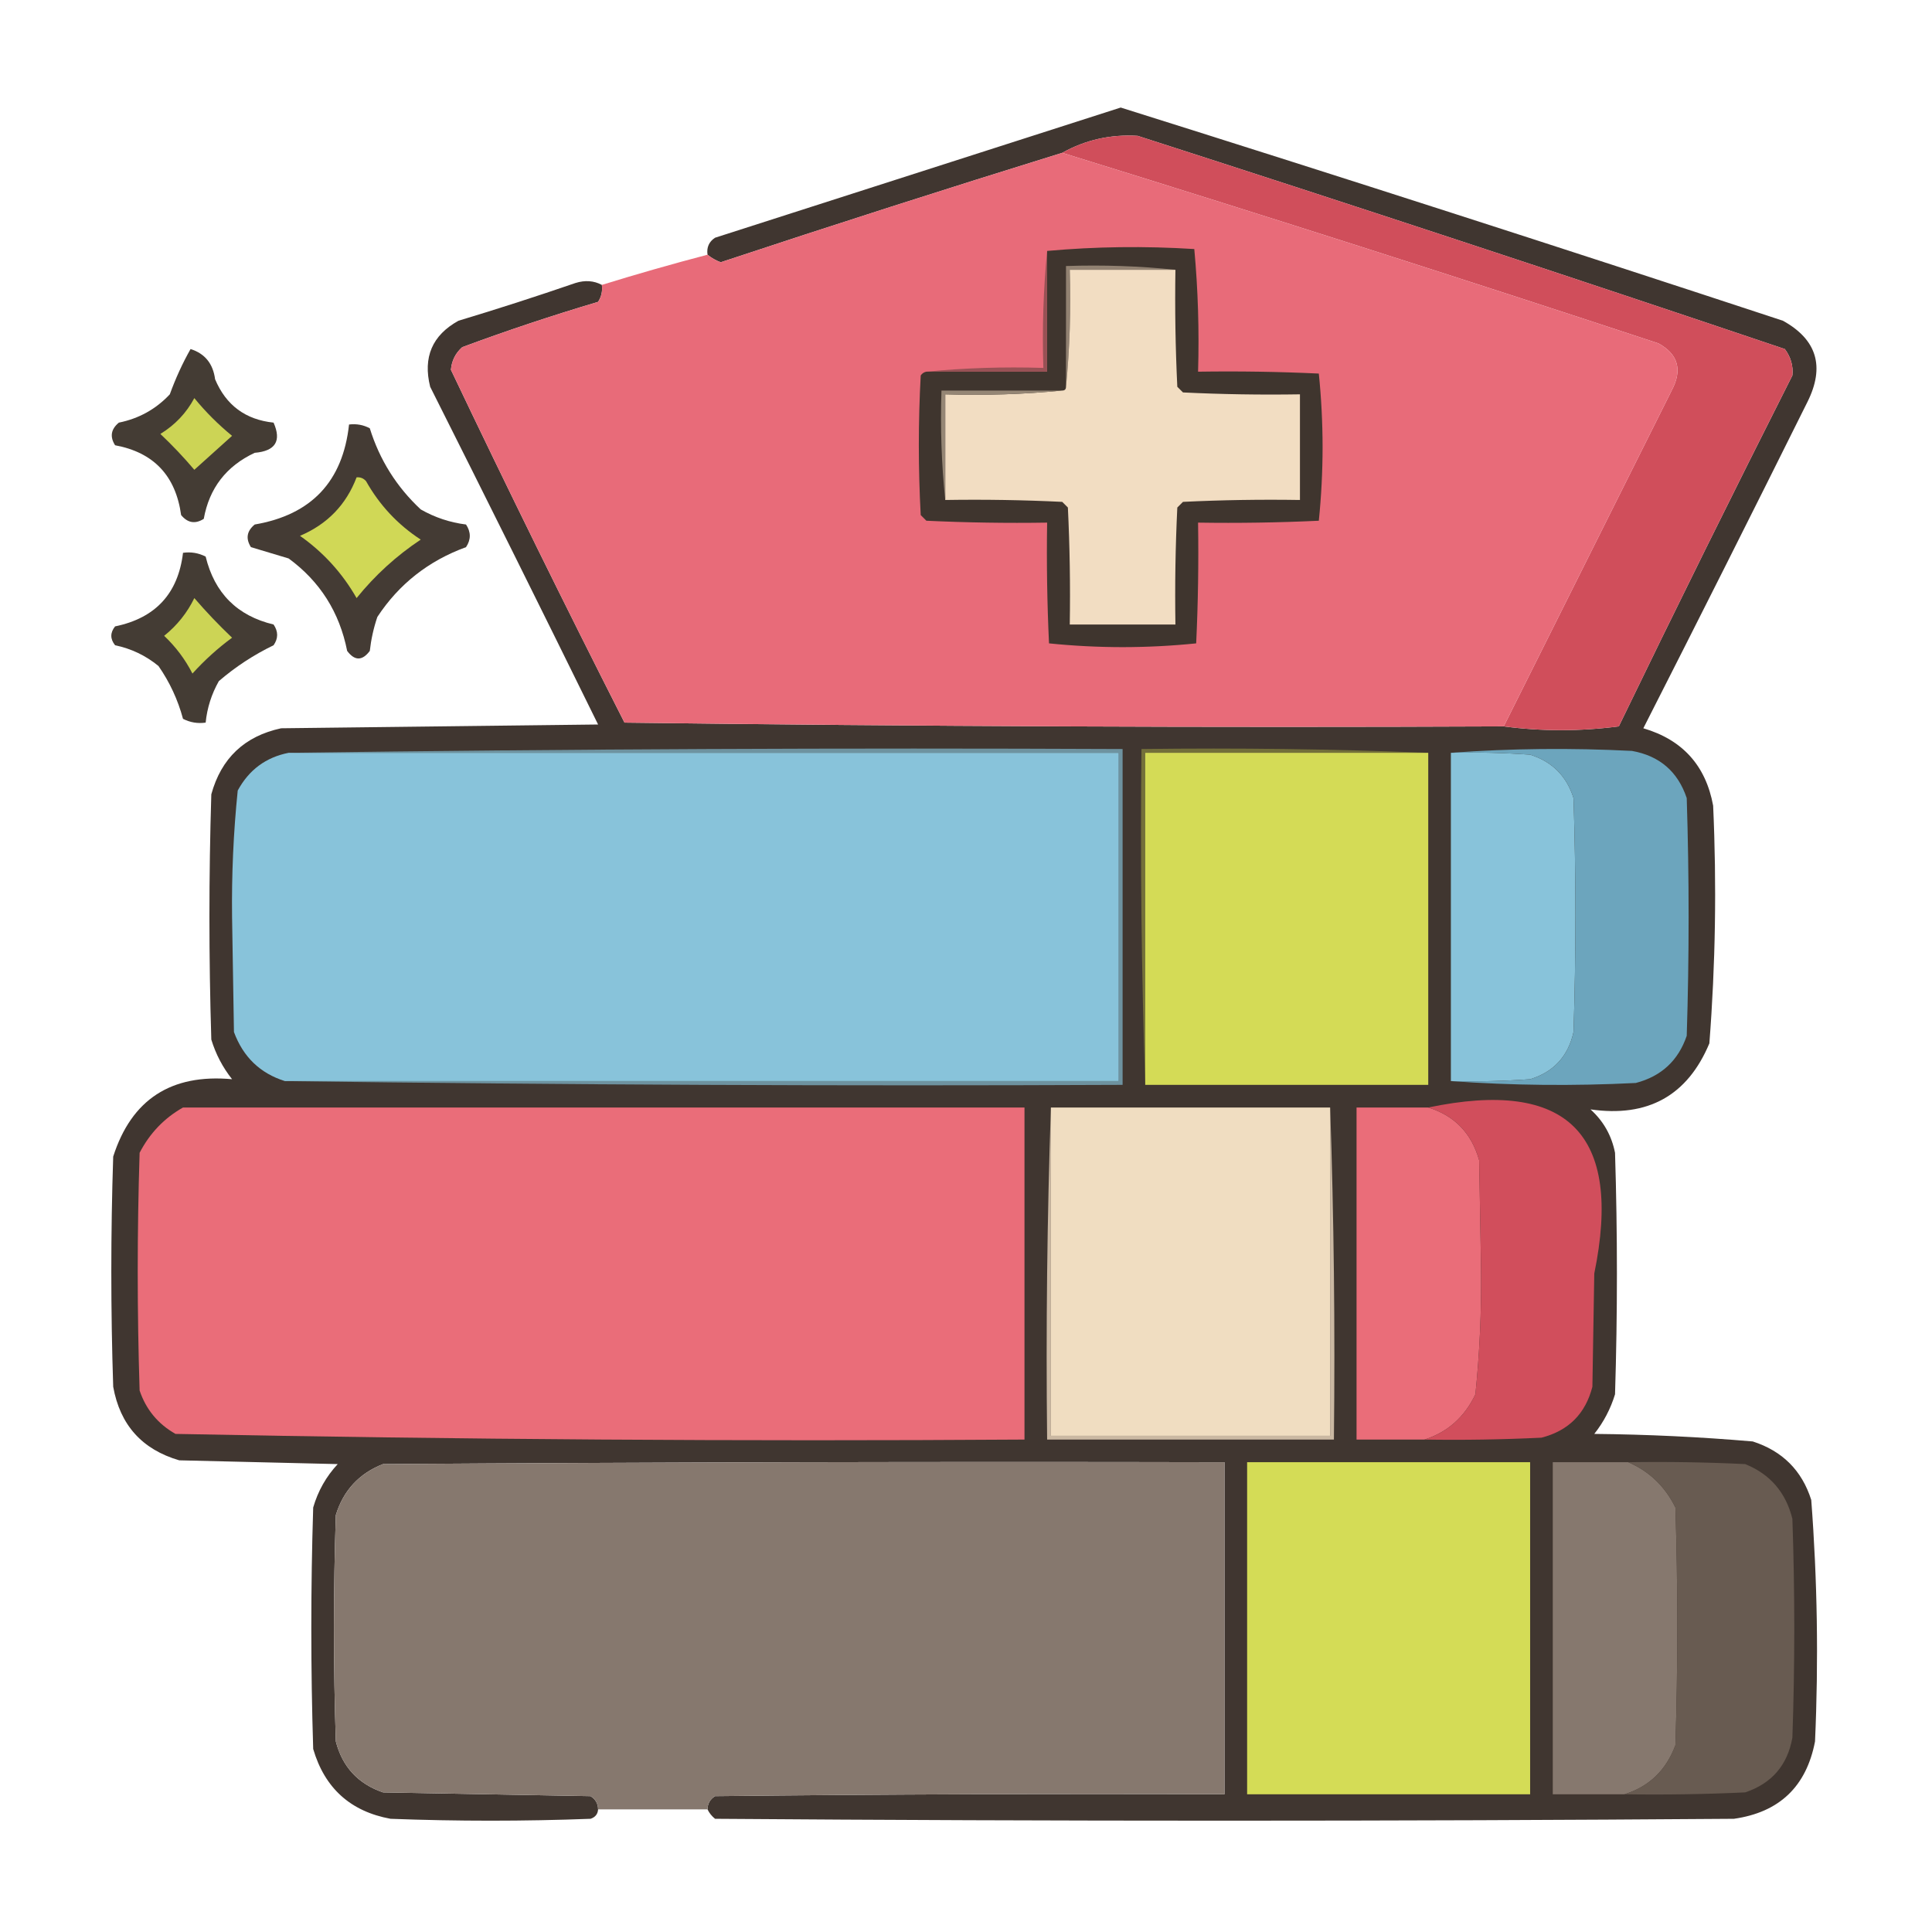 <?xml version="1.0" encoding="UTF-8"?>
<!DOCTYPE svg PUBLIC "-//W3C//DTD SVG 1.1//EN" "http://www.w3.org/Graphics/SVG/1.1/DTD/svg11.dtd">
<svg xmlns="http://www.w3.org/2000/svg" version="1.1" width="512px" height="512px" style="shape-rendering:geometricPrecision; text-rendering:geometricPrecision; image-rendering:optimizeQuality; fill-rule:evenodd; clip-rule:evenodd" xmlns:xlink="http://www.w3.org/1999/xlink">
<g><path style="opacity:0.975" fill="#3c322b" d="M 187.5,479.5 C 187.511,477.983 188.177,476.816 189.5,476C 234.499,475.5 279.499,475.333 324.5,475.5C 324.5,446.167 324.5,416.833 324.5,387.5C 250.166,387.333 175.833,387.5 101.5,388C 95.172,390.482 91.005,394.982 89,401.5C 88.333,421.5 88.333,441.5 89,461.5C 90.736,468.237 94.903,472.737 101.5,475C 119.833,475.333 138.167,475.667 156.5,476C 157.823,476.816 158.489,477.983 158.5,479.5C 158.423,480.75 157.756,481.583 156.5,482C 138.833,482.667 121.167,482.667 103.5,482C 92.881,480.049 86.048,473.882 83,463.5C 82.333,442.167 82.333,420.833 83,399.5C 84.267,395.131 86.433,391.297 89.5,388C 75.5,387.667 61.5,387.333 47.5,387C 37.643,384.124 31.81,377.624 30,367.5C 29.333,347.167 29.333,326.833 30,306.5C 34.849,291.363 45.349,284.529 61.5,286C 59.014,282.863 57.181,279.363 56,275.5C 55.333,253.833 55.333,232.167 56,210.5C 58.632,200.933 64.799,195.1 74.5,193C 102.5,192.667 130.5,192.333 158.5,192C 143.81,162.12 128.977,132.287 114,102.5C 112.047,94.675 114.547,88.842 121.5,85C 131.895,81.868 142.229,78.535 152.5,75C 155.039,74.204 157.372,74.371 159.5,75.5C 159.714,77.144 159.38,78.644 158.5,80C 146.363,83.601 134.363,87.601 122.5,92C 120.703,93.594 119.703,95.594 119.5,98C 134.403,129.308 149.737,160.474 165.5,191.5C 243.164,192.5 320.83,192.833 398.5,192.5C 408.569,193.829 418.735,193.829 429,192.5C 444.062,161.377 459.395,130.377 475,99.5C 475.257,96.983 474.59,94.65 473,92.5C 415.997,73.277 358.83,54.443 301.5,36C 294.326,35.565 287.66,37.065 281.5,40.5C 251.248,49.861 221.082,59.528 191,69.5C 189.697,69.022 188.531,68.355 187.5,67.5C 187.227,65.549 187.893,64.049 189.5,63C 225.336,51.499 261.169,39.999 297,28.5C 355.621,46.929 414.121,65.763 472.5,85C 481.492,89.983 483.659,97.15 479,106.5C 464.628,135.411 450.128,164.244 435.5,193C 445.882,196.048 452.049,202.881 454,213.5C 454.954,234.551 454.621,255.551 453,276.5C 447.202,290.354 436.702,296.188 421.5,294C 424.933,297.104 427.1,300.937 428,305.5C 428.667,326.833 428.667,348.167 428,369.5C 426.819,373.363 424.986,376.863 422.5,380C 436.535,380.134 450.535,380.801 464.5,382C 472.359,384.526 477.526,389.693 480,397.5C 481.621,418.782 481.955,440.116 481,461.5C 478.71,473.457 471.543,480.29 459.5,482C 369.5,482.667 279.5,482.667 189.5,482C 188.619,481.292 187.953,480.458 187.5,479.5 Z"/></g>
<g><path style="opacity:1" fill="#d04e5b" d="M 398.5,192.5 C 413.32,162.86 428.153,133.193 443,103.5C 445.907,98.044 444.741,93.877 439.5,91C 386.963,73.654 334.296,56.821 281.5,40.5C 287.66,37.065 294.326,35.565 301.5,36C 358.83,54.443 415.997,73.277 473,92.5C 474.59,94.65 475.257,96.983 475,99.5C 459.395,130.377 444.062,161.377 429,192.5C 418.735,193.829 408.569,193.829 398.5,192.5 Z"/></g>
<g><path style="opacity:1" fill="#e86b79" d="M 281.5,40.5 C 334.296,56.821 386.963,73.654 439.5,91C 444.741,93.877 445.907,98.044 443,103.5C 428.153,133.193 413.32,162.86 398.5,192.5C 320.83,192.833 243.164,192.5 165.5,191.5C 149.737,160.474 134.403,129.308 119.5,98C 119.703,95.594 120.703,93.594 122.5,92C 134.363,87.601 146.363,83.601 158.5,80C 159.38,78.644 159.714,77.144 159.5,75.5C 168.775,72.631 178.108,69.964 187.5,67.5C 188.531,68.355 189.697,69.022 191,69.5C 221.082,59.528 251.248,49.861 281.5,40.5 Z"/></g>
<g><path style="opacity:1" fill="#3f352e" d="M 245.5,98.5 C 256.167,98.5 266.833,98.5 277.5,98.5C 277.5,87.833 277.5,77.167 277.5,66.5C 290.327,65.34 303.327,65.173 316.5,66C 317.487,76.752 317.82,87.585 317.5,98.5C 328.172,98.334 338.839,98.5 349.5,99C 350.157,105.423 350.491,111.923 350.5,118.5C 350.491,125.077 350.157,131.577 349.5,138C 338.839,138.5 328.172,138.667 317.5,138.5C 317.667,149.172 317.5,159.839 317,170.5C 310.577,171.157 304.077,171.491 297.5,171.5C 290.923,171.491 284.423,171.157 278,170.5C 277.5,159.839 277.333,149.172 277.5,138.5C 266.828,138.667 256.161,138.5 245.5,138C 245,137.5 244.5,137 244,136.5C 243.333,124.167 243.333,111.833 244,99.5C 244.383,98.944 244.883,98.611 245.5,98.5 Z"/></g>
<g><path style="opacity:1" fill="#928272" d="M 311.5,71.5 C 302.167,71.5 292.833,71.5 283.5,71.5C 283.828,82.013 283.494,92.347 282.5,102.5C 282.5,91.833 282.5,81.167 282.5,70.5C 292.348,70.173 302.014,70.506 311.5,71.5 Z"/></g>
<g><path style="opacity:1" fill="#f2ddc2" d="M 311.5,71.5 C 311.334,81.839 311.5,92.172 312,102.5C 312.5,103 313,103.5 313.5,104C 323.828,104.5 334.161,104.666 344.5,104.5C 344.5,113.833 344.5,123.167 344.5,132.5C 334.161,132.334 323.828,132.5 313.5,133C 313,133.5 312.5,134 312,134.5C 311.5,144.828 311.334,155.161 311.5,165.5C 302.167,165.5 292.833,165.5 283.5,165.5C 283.666,155.161 283.5,144.828 283,134.5C 282.5,134 282,133.5 281.5,133C 271.172,132.5 260.839,132.334 250.5,132.5C 250.5,123.167 250.5,113.833 250.5,104.5C 261.014,104.828 271.347,104.494 281.5,103.5C 282.167,103.5 282.5,103.167 282.5,102.5C 283.494,92.347 283.828,82.013 283.5,71.5C 292.833,71.5 302.167,71.5 311.5,71.5 Z"/></g>
<g><path style="opacity:0.942" fill="#3a3129" d="M 50.5,92.5 C 54.288,93.692 56.454,96.358 57,100.5C 59.888,107.386 65.055,111.219 72.5,112C 74.652,116.873 72.985,119.54 67.5,120C 59.968,123.528 55.468,129.361 54,137.5C 51.733,138.935 49.733,138.602 48,136.5C 46.555,126.057 40.721,119.891 30.5,118C 29.065,115.733 29.398,113.733 31.5,112C 36.812,110.928 41.312,108.428 45,104.5C 46.542,100.252 48.376,96.252 50.5,92.5 Z"/></g>
<g><path style="opacity:1" fill="#985155" d="M 277.5,66.5 C 277.5,77.167 277.5,87.833 277.5,98.5C 266.833,98.5 256.167,98.5 245.5,98.5C 255.653,97.506 265.986,97.172 276.5,97.5C 276.172,86.987 276.506,76.653 277.5,66.5 Z"/></g>
<g><path style="opacity:1" fill="#958675" d="M 281.5,103.5 C 271.347,104.494 261.014,104.828 250.5,104.5C 250.5,113.833 250.5,123.167 250.5,132.5C 249.506,123.014 249.173,113.348 249.5,103.5C 260.167,103.5 270.833,103.5 281.5,103.5 Z"/></g>
<g><path style="opacity:1" fill="#ccd455" d="M 51.5,105.5 C 54.452,109.119 57.785,112.452 61.5,115.5C 58.192,118.471 54.859,121.471 51.5,124.5C 48.711,121.209 45.711,118.042 42.5,115C 46.402,112.6 49.402,109.434 51.5,105.5 Z"/></g>
<g><path style="opacity:0.951" fill="#3b322a" d="M 92.5,112.5 C 94.467,112.261 96.3,112.594 98,113.5C 100.598,121.864 105.098,129.031 111.5,135C 115.232,137.133 119.232,138.466 123.5,139C 124.833,141 124.833,143 123.5,145C 113.558,148.622 105.724,154.789 100,163.5C 99.012,166.424 98.346,169.424 98,172.5C 96,175.167 94,175.167 92,172.5C 89.97,162.257 84.803,154.09 76.5,148C 73.167,147 69.833,146 66.5,145C 65.065,142.733 65.398,140.733 67.5,139C 82.527,136.425 90.861,127.591 92.5,112.5 Z"/></g>
<g><path style="opacity:1" fill="#d0d856" d="M 94.5,126.5 C 95.496,126.414 96.329,126.748 97,127.5C 100.595,133.882 105.428,139.049 111.5,143C 105.033,147.301 99.366,152.468 94.5,158.5C 90.736,151.901 85.736,146.401 79.5,142C 86.742,138.926 91.742,133.759 94.5,126.5 Z"/></g>
<g><path style="opacity:0.944" fill="#3a3129" d="M 48.5,146.5 C 50.604,146.201 52.604,146.534 54.5,147.5C 56.869,157.202 62.869,163.202 72.5,165.5C 73.76,167.353 73.76,169.186 72.5,171C 67.239,173.545 62.406,176.712 58,180.5C 56.06,183.928 54.894,187.594 54.5,191.5C 52.396,191.799 50.396,191.466 48.5,190.5C 47.137,185.442 44.971,180.776 42,176.5C 38.628,173.731 34.795,171.898 30.5,171C 29.167,169.333 29.167,167.667 30.5,166C 41.21,163.792 47.21,157.292 48.5,146.5 Z"/></g>
<g><path style="opacity:1" fill="#ccd455" d="M 51.5,158.5 C 54.602,162.104 57.935,165.604 61.5,169C 57.701,171.797 54.201,174.964 51,178.5C 49.077,174.742 46.577,171.409 43.5,168.5C 46.944,165.73 49.61,162.397 51.5,158.5 Z"/></g>
<g><path style="opacity:1" fill="#88c3da" d="M 76.5,199.5 C 149.833,199.5 223.167,199.5 296.5,199.5C 296.5,228.5 296.5,257.5 296.5,286.5C 222.833,286.5 149.167,286.5 75.5,286.5C 68.945,284.448 64.445,280.114 62,273.5C 61.833,263.333 61.667,253.167 61.5,243C 61.366,231.765 61.866,220.598 63,209.5C 65.971,204.02 70.471,200.686 76.5,199.5 Z"/></g>
<g><path style="opacity:1" fill="#736f3a" d="M 378.5,199.5 C 353.5,199.5 328.5,199.5 303.5,199.5C 303.5,228.833 303.5,258.167 303.5,287.5C 302.502,258.005 302.169,228.338 302.5,198.5C 328.005,198.169 353.339,198.502 378.5,199.5 Z"/></g>
<g><path style="opacity:1" fill="#d4db56" d="M 378.5,199.5 C 378.5,228.833 378.5,258.167 378.5,287.5C 353.5,287.5 328.5,287.5 303.5,287.5C 303.5,258.167 303.5,228.833 303.5,199.5C 328.5,199.5 353.5,199.5 378.5,199.5 Z"/></g>
<g><path style="opacity:1" fill="#88c3da" d="M 384.5,199.5 C 391.508,199.334 398.508,199.5 405.5,200C 411.333,201.833 415.167,205.667 417,211.5C 417.667,232.167 417.667,252.833 417,273.5C 415.573,279.925 411.74,284.092 405.5,286C 398.508,286.5 391.508,286.666 384.5,286.5C 384.5,257.5 384.5,228.5 384.5,199.5 Z"/></g>
<g><path style="opacity:1" fill="#6ca5bd" d="M 384.5,199.5 C 400.328,198.339 416.328,198.172 432.5,199C 439.815,200.316 444.648,204.483 447,211.5C 447.667,232.5 447.667,253.5 447,274.5C 444.762,281.07 440.262,285.237 433.5,287C 416.995,287.828 400.661,287.662 384.5,286.5C 391.508,286.666 398.508,286.5 405.5,286C 411.74,284.092 415.573,279.925 417,273.5C 417.667,252.833 417.667,232.167 417,211.5C 415.167,205.667 411.333,201.833 405.5,200C 398.508,199.5 391.508,199.334 384.5,199.5 Z"/></g>
<g><path style="opacity:1" fill="#6e93a0" d="M 76.5,199.5 C 149.998,198.501 223.665,198.167 297.5,198.5C 297.5,228.167 297.5,257.833 297.5,287.5C 223.331,287.833 149.331,287.499 75.5,286.5C 149.167,286.5 222.833,286.5 296.5,286.5C 296.5,257.5 296.5,228.5 296.5,199.5C 223.167,199.5 149.833,199.5 76.5,199.5 Z"/></g>
<g><path style="opacity:1" fill="#ea6d79" d="M 48.5,293.5 C 122.833,293.5 197.167,293.5 271.5,293.5C 271.5,322.833 271.5,352.167 271.5,381.5C 196.442,381.991 121.442,381.491 46.5,380C 41.856,377.359 38.689,373.525 37,368.5C 36.333,347.5 36.333,326.5 37,305.5C 39.691,300.311 43.524,296.311 48.5,293.5 Z"/></g>
<g><path style="opacity:1" fill="#ea6d79" d="M 378.5,293.5 C 385.483,295.652 389.983,300.318 392,307.5C 392.167,317.167 392.333,326.833 392.5,336.5C 392.62,347.555 392.12,358.555 391,369.5C 388.134,375.543 383.634,379.543 377.5,381.5C 371.5,381.5 365.5,381.5 359.5,381.5C 359.5,352.167 359.5,322.833 359.5,293.5C 365.833,293.5 372.167,293.5 378.5,293.5 Z"/></g>
<g><path style="opacity:1" fill="#d14e5c" d="M 378.5,293.5 C 415.441,285.775 430.108,300.441 422.5,337.5C 422.333,347.5 422.167,357.5 422,367.5C 420.167,374.667 415.667,379.167 408.5,381C 398.172,381.5 387.839,381.666 377.5,381.5C 383.634,379.543 388.134,375.543 391,369.5C 392.12,358.555 392.62,347.555 392.5,336.5C 392.333,326.833 392.167,317.167 392,307.5C 389.983,300.318 385.483,295.652 378.5,293.5 Z"/></g>
<g><path style="opacity:1" fill="#cab8a2" d="M 278.5,293.5 C 278.5,322.5 278.5,351.5 278.5,380.5C 303.167,380.5 327.833,380.5 352.5,380.5C 352.5,351.5 352.5,322.5 352.5,293.5C 353.498,322.662 353.831,351.995 353.5,381.5C 328.167,381.5 302.833,381.5 277.5,381.5C 277.169,351.995 277.502,322.662 278.5,293.5 Z"/></g>
<g><path style="opacity:1" fill="#f0ddc1" d="M 278.5,293.5 C 303.167,293.5 327.833,293.5 352.5,293.5C 352.5,322.5 352.5,351.5 352.5,380.5C 327.833,380.5 303.167,380.5 278.5,380.5C 278.5,351.5 278.5,322.5 278.5,293.5 Z"/></g>
<g><path style="opacity:0.999" fill="#86786e" d="M 187.5,479.5 C 177.833,479.5 168.167,479.5 158.5,479.5C 158.489,477.983 157.823,476.816 156.5,476C 138.167,475.667 119.833,475.333 101.5,475C 94.903,472.737 90.736,468.237 89,461.5C 88.333,441.5 88.333,421.5 89,401.5C 91.005,394.982 95.172,390.482 101.5,388C 175.833,387.5 250.166,387.333 324.5,387.5C 324.5,416.833 324.5,446.167 324.5,475.5C 279.499,475.333 234.499,475.5 189.5,476C 188.177,476.816 187.511,477.983 187.5,479.5 Z"/></g>
<g><path style="opacity:1" fill="#d4dc56" d="M 330.5,387.5 C 355.5,387.5 380.5,387.5 405.5,387.5C 405.5,416.833 405.5,446.167 405.5,475.5C 380.5,475.5 355.5,475.5 330.5,475.5C 330.5,446.167 330.5,416.833 330.5,387.5 Z"/></g>
<g><path style="opacity:1" fill="#86786e" d="M 431.5,387.5 C 437.089,389.921 441.256,393.921 444,399.5C 444.667,420.5 444.667,441.5 444,462.5C 441.549,469.12 437.049,473.454 430.5,475.5C 424.167,475.5 417.833,475.5 411.5,475.5C 411.5,446.167 411.5,416.833 411.5,387.5C 418.167,387.5 424.833,387.5 431.5,387.5 Z"/></g>
<g><path style="opacity:1" fill="#685b51" d="M 431.5,387.5 C 441.839,387.334 452.172,387.5 462.5,388C 469.097,390.667 473.263,395.5 475,402.5C 475.667,421.833 475.667,441.167 475,460.5C 473.703,467.798 469.536,472.631 462.5,475C 451.839,475.5 441.172,475.667 430.5,475.5C 437.049,473.454 441.549,469.12 444,462.5C 444.667,441.5 444.667,420.5 444,399.5C 441.256,393.921 437.089,389.921 431.5,387.5 Z"/></g>
</svg>
